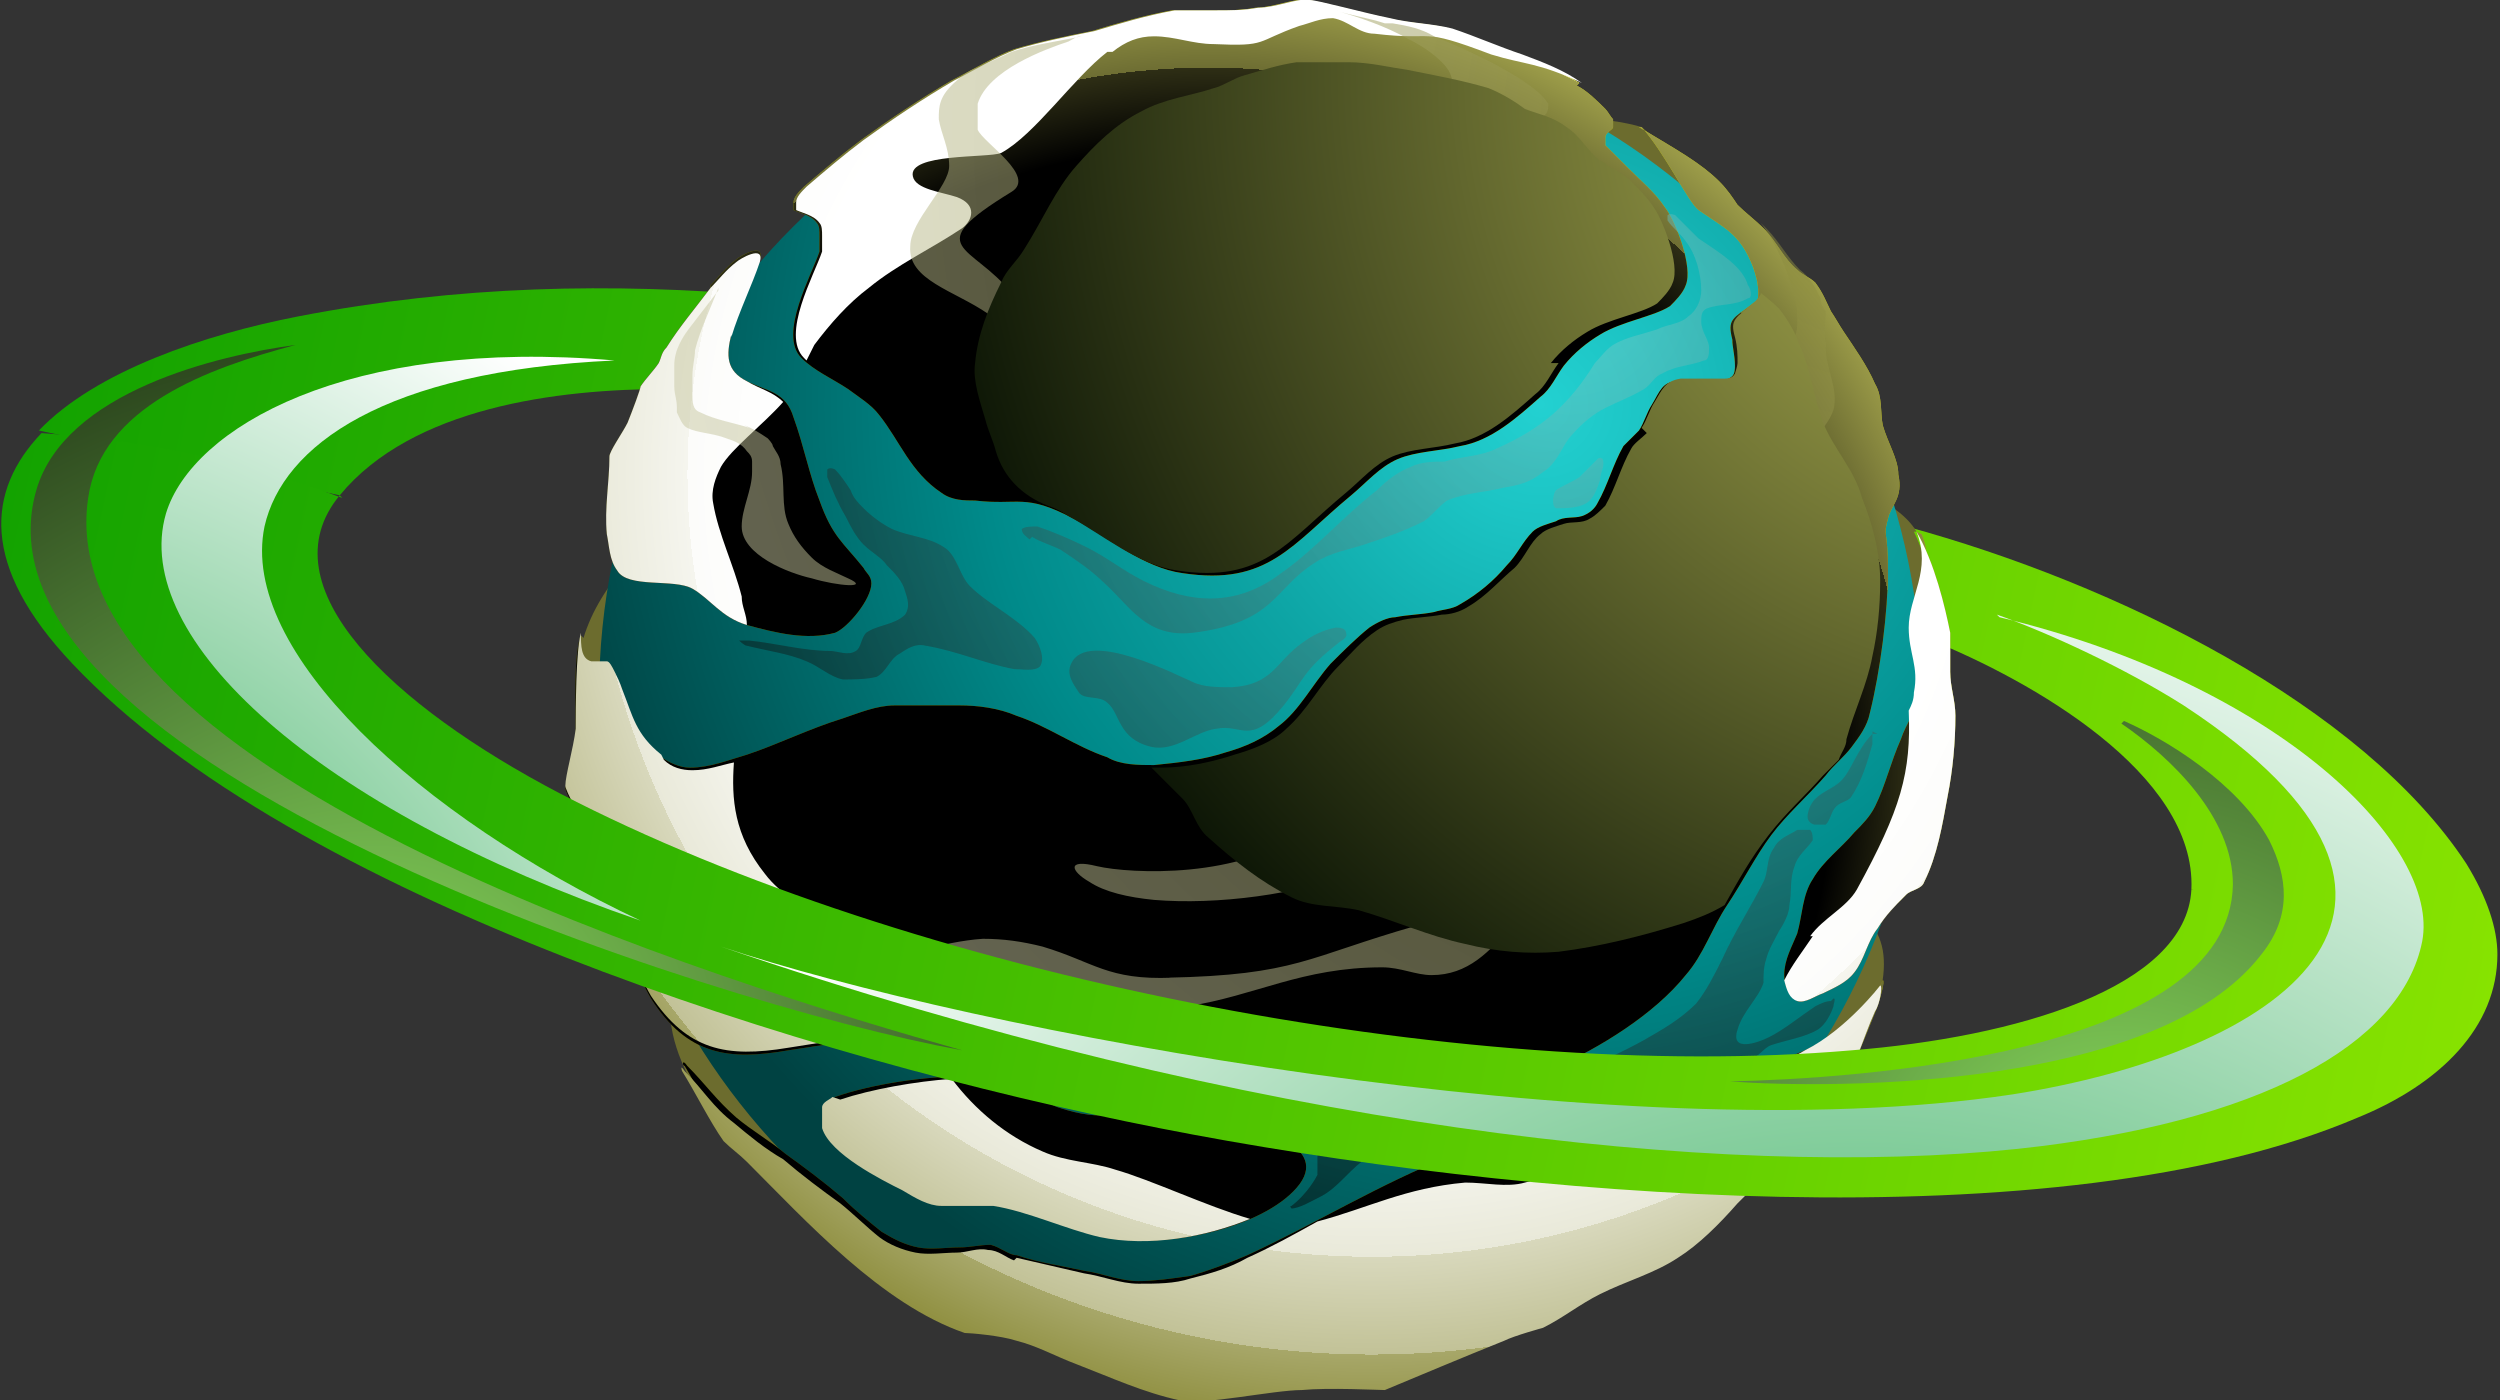 <?xml version="1.0" encoding="UTF-8"?><svg xmlns="http://www.w3.org/2000/svg" xmlns:xlink="http://www.w3.org/1999/xlink" viewBox="0 0 96.4 54"><rect x="0" y="0" width="96.4" height="54" fill="#333333" stroke="none"/><defs><style>.cls-1{fill:url(#radial-gradient-5);}.cls-1,.cls-2,.cls-3,.cls-4,.cls-5,.cls-6,.cls-7,.cls-8,.cls-9,.cls-10,.cls-11,.cls-12,.cls-13,.cls-14{fill-rule:evenodd;stroke-width:0px;}.cls-1,.cls-2,.cls-6,.cls-10{mix-blend-mode:multiply;}.cls-1,.cls-15{opacity:.5;}.cls-2{fill:url(#New_Gradient_Swatch_67);}.cls-3{fill:url(#linear-gradient);}.cls-4{fill:url(#radial-gradient);}.cls-5{fill:url(#linear-gradient-2);}.cls-6{fill:url(#New_Gradient_Swatch_67-2);}.cls-7{fill:url(#radial-gradient-2);}.cls-8{fill:url(#radial-gradient-7);}.cls-15,.cls-11,.cls-12,.cls-13,.cls-14{mix-blend-mode:screen;}.cls-9{fill:#6c6c2e;}.cls-10{fill:url(#radial-gradient-4);}.cls-16{isolation:isolate;}.cls-11{fill:url(#radial-gradient-3);}.cls-12{fill:url(#radial-gradient-6);}.cls-13{fill:url(#radial-gradient-8);}.cls-14{fill:url(#radial-gradient-9);}</style><linearGradient id="linear-gradient" x1="-1.2" y1="31.3" x2="93.7" y2="11.1" gradientTransform="translate(96.4) rotate(-180) scale(1 -1)" gradientUnits="userSpaceOnUse"><stop offset="0" stop-color="#87e300"/><stop offset="1" stop-color="#13a300"/></linearGradient><radialGradient id="radial-gradient" cx="37" cy="15.6" fx="37" fy="15.6" r="43.4" gradientTransform="translate(96.4) rotate(-180) scale(1 -1)" gradientUnits="userSpaceOnUse"><stop offset="0" stop-color="#23d1d1"/><stop offset=".1" stop-color="#1cc4c4"/><stop offset=".3" stop-color="#0da4a4"/><stop offset=".5" stop-color="#008a8a"/><stop offset=".9" stop-color="#004242"/></radialGradient><radialGradient id="radial-gradient-2" cx="38.5" cy="17" fx="38.5" fy="17" r="42.1" gradientTransform="translate(96.4) rotate(-180) scale(1 -1)" gradientUnits="userSpaceOnUse"><stop offset="0" stop-color="#dede00"/><stop offset=".2" stop-color="#d1d100"/><stop offset=".4" stop-color="#b1b100"/><stop offset=".5" stop-color="#abab00"/><stop offset=".5" stop-color="#a5a500"/><stop offset=".8" stop-color="#7d7d00"/><stop offset=".9" stop-color="#6e6e00"/></radialGradient><radialGradient id="radial-gradient-3" cx="49.8" cy="29.7" fx="49.8" fy="29.7" r="30.1" gradientTransform="translate(96.4) rotate(-180) scale(1 -1)" gradientUnits="userSpaceOnUse"><stop offset="0" stop-color="#000"/><stop offset=".8" stop-color="#000"/><stop offset=".9" stop-color="#2e2e15"/><stop offset=".9" stop-color="#6e6e33"/><stop offset="1" stop-color="#9d9d49"/><stop offset="1" stop-color="#baba56"/><stop offset="1" stop-color="#c5c55c"/></radialGradient><radialGradient id="radial-gradient-4" cx="43.5" cy="18.3" fx="43.5" fy="18.3" r="37.7" gradientTransform="translate(96.4) rotate(-180) scale(1 -1)" gradientUnits="userSpaceOnUse"><stop offset=".6" stop-color="#fff"/><stop offset=".7" stop-color="#fcfcfa"/><stop offset=".7" stop-color="#f5f5ee"/><stop offset=".8" stop-color="#e9e9d9"/><stop offset=".8" stop-color="#d8d8bc"/><stop offset=".9" stop-color="#c2c297"/><stop offset=".9" stop-color="#a7a769"/><stop offset="1" stop-color="#883"/><stop offset="1" stop-color="#7a7a1b"/></radialGradient><radialGradient id="radial-gradient-5" cx="23.2" cy="5.3" fx="23.2" fy="5.3" r="89.5" gradientTransform="translate(96.4) rotate(-180) scale(1 -1)" gradientUnits="userSpaceOnUse"><stop offset="0" stop-color="#848431"/><stop offset="1" stop-color="#fff"/></radialGradient><radialGradient id="radial-gradient-6" cx="16.2" cy="2.7" fx="16.2" fy="2.7" r="48" gradientTransform="translate(96.4) rotate(-180) scale(1 -1)" gradientUnits="userSpaceOnUse"><stop offset="0" stop-color="#c5c55c"/><stop offset="1" stop-color="#000a00"/></radialGradient><radialGradient id="radial-gradient-7" cx="35.9" cy="11.4" fx="35.9" fy="11.4" r="38.5" gradientTransform="translate(96.4) rotate(-180) scale(1 -1)" gradientUnits="userSpaceOnUse"><stop offset="0" stop-color="#72d6d3"/><stop offset="1" stop-color="#000"/></radialGradient><linearGradient id="linear-gradient-2" x1="1.6" y1="45" x2="97.4" y2="24.6" xlink:href="#linear-gradient"/><radialGradient id="New_Gradient_Swatch_67" cx="24.7" cy="71.6" fx="24.7" fy="71.6" r="53.5" gradientTransform="translate(96.4) rotate(-180) scale(1 -1)" gradientUnits="userSpaceOnUse"><stop offset="0" stop-color="#093"/><stop offset="1" stop-color="#fff"/></radialGradient><radialGradient id="radial-gradient-8" cx="14.8" cy="47.1" fx="14.8" fy="47.1" r="39.6" gradientTransform="translate(96.4) rotate(-180) scale(1 -1)" gradientUnits="userSpaceOnUse"><stop offset="0" stop-color="#8fe561"/><stop offset="1" stop-color="#000"/></radialGradient><radialGradient id="New_Gradient_Swatch_67-2" cx="99.8" cy="46.5" fx="99.8" fy="46.5" r="40.2" xlink:href="#New_Gradient_Swatch_67"/><radialGradient id="radial-gradient-9" cx="82.1" cy="41.8" fx="82.1" fy="41.8" r="41.7" xlink:href="#radial-gradient-8"/></defs><g class="cls-16"><g id="Layer_2"><g id="Layer_1-2"><path class="cls-3" d="m29.5,11.4l-3.8,3.6c-4.2,0-9.8.7-12.6,4.1l-11.6-2.5c2.2-2.3,6.4-3.7,10-4.4,6.2-1.2,12.1-1.3,18-.8h0Zm55,22.9c.2-4.5-6.3-8.1-10-9.6l-1-4.4c8.1,2.2,17.6,6.9,21.6,13,.8,1.3,1.2,2.5,1.2,3.5l-11.8-2.5h0Z"/><path class="cls-9" d="m73.9,20.5c-.4-.7-1.4-1.3-1.8-1.3l-1.8,14.7c3.2-2.6,4.4-5.4,4.3-8.7,0-1.5-.1-3.3-.8-4.7h0Z"/><path class="cls-9" d="m72.5,38.3c.6-2.6-.7-3.5-3.5-4.2-11.8-2.8-48.1-4.8-42.6,7.1.3.7.8,1.3,1.3,1.8.7.8,1.6,1.4,2.4,2.2,5.7,5.4,11.1,6.9,19.1,5.5,5.6-1,21.9-6.2,23.3-12.4h0Z"/><path class="cls-9" d="m22.5,24.6c.3-1,.9-2,1.8-3C31.7,13.7,55.3,2.5,63.3,4.9c6,4.9,6.7,9.2,4.7,13.4-8.2,17.6-46,25.2-45.6,6.2h0Z"/><path class="cls-4" d="m48.6,1.3c-14.1,0-25.5,11.4-25.5,25.5s11.4,25.5,25.5,25.5,25.5-11.4,25.5-25.5S62.7,1.3,48.6,1.3h0Z"/><path class="cls-7" d="m60.8,3.3c.4.2.8.6,1.1.9.1.1.2.3.3.4,0,.1,0,.2,0,.3,0,.1-.3.2-.3.4,0,0,0,.2,0,.3.3.3.6.6.9.9.5.5,1,.9,1.4,1.5.4.5,1.1,2.3.8,3-.1.3-.4.6-.6.8-.6.4-1.9.6-2.7,1.1-.5.3-1,.7-1.4,1.2-.3.4-.5.9-.9,1.2-.9.8-1.9,1.7-3.1,1.9-.8.2-1.7.2-2.4.5-.7.3-1.2.9-1.8,1.4-2.3,1.9-3.2,3.5-6.5,3-1.5-.2-2.9-1.4-4.2-2.1-1.9-1-2.1-.5-3.8-.7-.4,0-.9,0-1.3-.3-1.2-.8-1.6-2-2.4-3-.3-.4-.8-.7-1.2-1-.6-.4-1.3-.7-1.8-1.2-.9-.9.4-3.2.7-4.1,0-.2,0-.4,0-.6,0-.2,0-.4-.1-.5-.2-.3-.7-.4-.9-.5,0,0,0-.2,0-.3,0-.2.2-.4.4-.6.7-.6,1.4-1.2,2.2-1.8,1.1-.8,2.3-1.6,3.5-2.3.8-.4,1.6-.9,2.4-1.2,1-.3,2-.5,3-.7,1-.3,2-.6,3.1-.8.5,0,1.1,0,1.6,0,.5,0,1.1,0,1.6-.1.7,0,1.6-.4,2-.3.3,0,2.1.5,3.1.7.8.2,1.6.2,2.4.4.9.3,1.8.7,2.7,1,.8.3,1.6.6,2.3,1.1h0Zm-33.4,7.7c.3-.3.6-.7,1-1,.1-.1,1.1-.7.9,0-.3.9-.8,1.9-1.1,2.9-.2.8-.2,1.4.6,1.8.8.4,1.5.4,1.8,1.4.4,1.1.6,2.2,1,3.2.5,1.4.9,1.6,1.7,2.6.1.2.3.3.3.6,0,.6-.9,1.7-1.4,1.9-1.1.3-2.3,0-3.4-.3-1-.3-1.4-1-2.1-1.4-.7-.4-2.5,0-2.9-.7-.3-.4-.3-.9-.4-1.4-.1-1,.1-2,.1-3,0-.2.5-.9.7-1.3.2-.5.5-1.3.5-1.4.2-.3.5-.6.7-.9.1-.2.1-.4.3-.6.5-.8,1.1-1.5,1.7-2.3h0Zm35.9-6.1c.9,1,1.8,2.9,2.2,3.2,1,.7,1.6.9,2.1,2.2.1.3.2.6.2,1s-.1.3-.2.4c-.8.6-1,.6-.8,1.4,0,.3.1.6.1,1,0,.1,0,.3-.1.4-.1.1-.3.2-.5.2-.5,0-1,0-1.6,0-.6,0-.7.4-1,.9-.2.3-.3.7-.5,1-.2.2-.4.4-.6.6-.4.7-.6,1.5-1,2.2-.1.2-.3.4-.6.5-.3.1-.7,0-1,.2-.3.1-.7.2-.9.4-.4.4-.6.9-1,1.3-.5.6-1.1,1.1-1.8,1.5-.3.2-.7.2-1,.3-.5.1-1,.1-1.5.2-.3,0-.7.2-1,.4-.5.4-1,.9-1.5,1.4-.7.8-1.2,1.8-2,2.4-.6.5-1.3.8-2,1-.9.3-1.8.4-2.8.5-.6,0-1.3,0-1.8-.3-1.2-.4-2.3-1.2-3.5-1.6-.7-.3-1.5-.4-2.2-.4-.8,0-1.7,0-2.5,0-.7,0-1.4.3-2,.5-1.3.4-2.5,1-3.7,1.4-.7.2-1.4.5-2.2.5-.4,0-.8-.2-1.1-.4-1-.8-1.1-1.5-1.5-2.5,0-.2-.2-.5-.3-.7,0-.1-.2-.3-.3-.4-.1,0-.4,0-.6,0-.4-.2-.5-.6-.4-1.1-.3.7-.2,3-.2,3.7,0,.7-.3,1.8-.4,2.2,0,.2.6,1.2.8,1.9.3.9.2,1.9.6,2.8.2.7.7,1.2,1.1,1.8.3.5.5,1.1.8,1.6,1.4,2.2,3,2.4,5.3,2,3.2-.5,4.9-.7,8.3-.7,5.5,0,6.8,1.2,11.2,2.5,1,.3,2.1.5,3.2.6,2.4.1,4.6-.7,6.8-1.7,1.8-.8,3.9-2.1,5.1-3.6.7-.8,1-1.8,1.6-2.7.6-.9,1.1-1.9,1.7-2.7.6-.8,1.4-1.5,2.1-2.3.3-.4.7-.7,1-1.1.3-.4.6-.8.7-1.3.4-1.6.7-3.9.7-5.5s-.2-1.3,0-2c.1-.5.6-.8.4-1.7,0-.6-.4-1.2-.6-1.9-.1-.5,0-1.1-.3-1.6-.3-.7-.8-1.4-1.2-2-.2-.3-.3-.5-.5-.8-.2-.4-.3-.7-.6-1.1-.2-.2-.5-.3-.7-.5-.5-.4-.8-1.1-1.3-1.6-.3-.3-.7-.6-1-.9-.2-.3-.4-.6-.7-.9-.7-.7-1.6-1.2-3.1-2.1h0Zm-18.3,37.8c.7-.1,1.1-.2,1.8,0,.9.3,2,.8,2.8,1.3.7.4,1.1,1,.4,1.8-1.3,1.5-4.9,2.4-7.5,1.9-1.3-.3-2.8-1-4.1-1.2-.7,0-1.3,0-2,0-.5,0-1-.3-1.5-.6-.8-.4-2.8-1.4-3.1-2.4,0-.3,0-.6,0-.8,0-.2.3-.3.4-.4,1.4-.5,3.5-.8,5-.8.6,0,1.1,0,1.7.1.3,0,1.3.9,1.9,1.1,1.8.6,2.4.2,4.1-.1h0Zm27.5-4.7s-1.3,1.8-2.9,2.5c-.5.2-1.1.5-1.6.7-1,.4-2,.7-3,1-1.1.3-2.3.4-3.4.8-.6.2-1,.8-1.5.8-.4,0-2.1,0-4,.7-3,1.2-5.2,2.6-8,3.9-.7.3-1.5.6-2.2.8-.7.1-1.4.2-2,.2-.7,0-1.4-.3-2.1-.4-.9-.2-1.7-.3-2.6-.6-.3,0-.6-.3-1-.4-.4,0-.8.1-1.2.1-.5,0-1.1.1-1.6,0-.5-.1-.9-.3-1.4-.6-.5-.4-1-.8-1.5-1.3-.7-.6-1.5-1.2-2.2-1.7-.6-.5-1.3-.9-1.9-1.4-.8-.7-1.2-1.3-1.9-2-.2-.3-.2,0-.1,0,.5.8,1,2,1.6,2.7.2.3.6.5.9.8,2.2,2.4,5.2,5.6,8.4,6.6.1,0,1.3.2,2,.3.8.2,1.6.6,2.3.9,1.3.5,2.6,1.1,4,1.4.9.2,3.5-.4,4.7-.4,1.1,0,3.1.2,3.2,0,1.2-.5,3-1.3,4.6-1.9.5-.2,1.5-.4,1.5-.5.8-.4,1.4-.9,2.2-1.3,1-.5,2.1-.8,3-1.4.9-.6,1.6-1.4,2.3-2.1,1.3-1.3,2.6-2.6,3.7-4,.7-1,1.1-2.2,1.6-3.4.1-.3.3-1,.2-1h0Zm1.4-17.5c.7,1.2,1.1,2.9,1.3,3.9,0,.5,0,1,0,1.5,0,.6.2,1.1.2,1.7,0,1-.1,2.1-.3,3.1-.2,1.1-.4,2.3-.9,3.3-.1.3-.5.3-.7.5-.4.4-.8.8-1.1,1.3-.4.5-.5,1.2-.9,1.7-.3.4-.8.6-1.2.8-.3.1-.7.4-1,.3-.3-.2-.5-.6-.5-1,0-.6.3-1.1.5-1.6.2-.7.2-1.5.6-2.1.4-.7,1.1-1.2,1.6-1.8.3-.3.6-.6.8-1,.4-.8.6-1.7,1-2.6.2-.6.6-1.1.7-1.7.2-1-.2-1.5-.2-2.5,0-1.2.9-2.2.3-3.7h0Z"/><path class="cls-11" d="m60.8,3.3c.4.2.8.6,1.1.9.1.1.2.3.3.4,0,.1,0,.2,0,.3,0,.1-.3.2-.3.4,0,0,0,.2,0,.3.3.3.6.6.9.9.5.5,1,.9,1.4,1.5.4.5,1.1,2.3.8,3-.1.3-.4.6-.6.8-.6.4-1.9.6-2.7,1.1-.5.3-1,.7-1.4,1.2-.3.4-.5.9-.9,1.2-.9.8-1.9,1.7-3.1,1.9-.8.2-1.7.2-2.4.5-.7.3-1.2.9-1.8,1.4-2.3,1.9-3.2,3.5-6.5,3-1.5-.2-2.9-1.4-4.2-2.1-1.9-1-2.1-.5-3.8-.7-.4,0-.9,0-1.3-.3-1.2-.8-1.6-2-2.4-3-.3-.4-.8-.7-1.2-1-.6-.4-1.3-.7-1.8-1.2-.9-.9.4-3.2.7-4.1,0-.2,0-.4,0-.6,0-.2,0-.4-.1-.5-.2-.3-.7-.4-.9-.5,0,0,0-.2,0-.3,0-.2.2-.4.4-.6.7-.6,1.4-1.2,2.2-1.8,1.1-.8,2.3-1.6,3.5-2.3.8-.4,1.6-.9,2.4-1.2,1-.3,2-.5,3-.7,1-.3,2-.6,3.1-.8.5,0,1.1,0,1.6,0,.5,0,1.1,0,1.6-.1.7,0,1.6-.4,2-.3.3,0,2.1.5,3.1.7.8.2,1.6.2,2.4.4.9.3,1.8.7,2.7,1,.8.3,1.6.6,2.3,1.1h0Zm-33.4,7.7c.3-.3.6-.7,1-1,.1-.1,1.1-.7.9,0-.3.9-.8,1.9-1.1,2.9-.2.8-.2,1.4.6,1.8.8.4,1.5.4,1.8,1.4.4,1.1.6,2.2,1,3.2.5,1.4.9,1.6,1.7,2.6.1.2.3.3.3.6,0,.6-.9,1.7-1.4,1.9-1.1.3-2.3,0-3.4-.3-1-.3-1.4-1-2.1-1.4-.7-.4-2.5,0-2.9-.7-.3-.4-.3-.9-.4-1.4-.1-1,.1-2,.1-3,0-.2.5-.9.7-1.3.2-.5.5-1.3.5-1.4.2-.3.5-.6.7-.9.1-.2.1-.4.3-.6.5-.8,1.1-1.5,1.7-2.3h0Zm35.9-6.1c.9,1,1.8,2.9,2.2,3.2,1,.7,1.6.9,2.1,2.2.1.3.2.6.2,1s-.1.3-.2.4c-.8.6-1,.6-.8,1.4,0,.3.1.6.1,1,0,.1,0,.3-.1.4-.1.1-.3.2-.5.2-.5,0-1,0-1.6,0-.6,0-.7.4-1,.9-.2.3-.3.7-.5,1-.2.2-.4.4-.6.6-.4.7-.6,1.5-1,2.2-.1.2-.3.4-.6.5-.3.1-.7,0-1,.2-.3.1-.7.2-.9.4-.4.4-.6.9-1,1.3-.5.6-1.1,1.1-1.8,1.5-.3.2-.7.2-1,.3-.5.1-1,.1-1.5.2-.3,0-.7.2-1,.4-.5.4-1,.9-1.5,1.4-.7.8-1.2,1.8-2,2.4-.6.5-1.3.8-2,1-.9.3-1.8.4-2.8.5-.6,0-1.3,0-1.8-.3-1.2-.4-2.3-1.2-3.5-1.6-.7-.3-1.5-.4-2.2-.4-.8,0-1.7,0-2.5,0-.7,0-1.4.3-2,.5-1.3.4-2.5,1-3.7,1.4-.7.2-1.4.5-2.2.5-.4,0-.8-.2-1.1-.4-1-.8-1.1-1.5-1.5-2.5,0-.2-.2-.5-.3-.7,0-.1-.2-.3-.3-.4-.1,0-.4,0-.6,0-.4-.2-.5-.6-.4-1.1-.3.7-.2,3-.2,3.7,0,.7-.3,1.8-.4,2.2,0,.2.6,1.2.8,1.9.3.9.2,1.9.6,2.8.2.7.7,1.2,1.1,1.8.3.5.5,1.1.8,1.6,1.4,2.2,3,2.4,5.3,2,3.2-.5,4.9-.7,8.3-.7,5.5,0,6.8,1.2,11.2,2.5,1,.3,2.1.5,3.2.6,2.4.1,4.6-.7,6.8-1.7,1.8-.8,3.9-2.1,5.1-3.6.7-.8,1-1.8,1.6-2.7.6-.9,1.1-1.9,1.7-2.7.6-.8,1.4-1.5,2.1-2.3.3-.4.7-.7,1-1.1.3-.4.6-.8.7-1.3.4-1.6.7-3.9.7-5.5s-.2-1.3,0-2c.1-.5.6-.8.4-1.7,0-.6-.4-1.2-.6-1.9-.1-.5,0-1.1-.3-1.6-.3-.7-.8-1.4-1.2-2-.2-.3-.3-.5-.5-.8-.2-.4-.3-.7-.6-1.1-.2-.2-.5-.3-.7-.5-.5-.4-.8-1.1-1.3-1.6-.3-.3-.7-.6-1-.9-.2-.3-.4-.6-.7-.9-.7-.7-1.6-1.2-3.1-2.1h0Zm-18.3,37.8c.7-.1,1.1-.2,1.8,0,.9.3,2,.8,2.8,1.3.7.4,1.1,1,.4,1.8-1.3,1.5-4.9,2.4-7.5,1.9-1.3-.3-2.8-1-4.1-1.2-.7,0-1.3,0-2,0-.5,0-1-.3-1.5-.6-.8-.4-2.8-1.4-3.1-2.4,0-.3,0-.6,0-.8,0-.2.3-.3.4-.4,1.4-.5,3.5-.8,5-.8.6,0,1.1,0,1.7.1.3,0,1.3.9,1.9,1.1,1.8.6,2.4.2,4.1-.1h0Zm27.5-4.7s-1.3,1.8-2.9,2.5c-.5.2-1.1.5-1.6.7-1,.4-2,.7-3,1-1.1.3-2.3.4-3.4.8-.6.2-1,.8-1.5.8-.4,0-2.1,0-4,.7-3,1.2-5.2,2.6-8,3.9-.7.3-1.5.6-2.2.8-.7.1-1.4.2-2,.2-.7,0-1.4-.3-2.1-.4-.9-.2-1.7-.3-2.6-.6-.3,0-.6-.3-1-.4-.4,0-.8.1-1.2.1-.5,0-1.1.1-1.6,0-.5-.1-.9-.3-1.4-.6-.5-.4-1-.8-1.5-1.3-.7-.6-1.5-1.2-2.2-1.7-.6-.5-1.3-.9-1.9-1.4-.8-.7-1.2-1.3-1.9-2-.2-.3-.2,0-.1,0,.5.8,1,2,1.6,2.7.2.3.6.5.9.8,2.2,2.4,5.2,5.6,8.4,6.6.1,0,1.3.2,2,.3.8.2,1.6.6,2.3.9,1.3.5,2.6,1.1,4,1.4.9.2,3.5-.4,4.7-.4,1.1,0,3.1.2,3.2,0,1.2-.5,3-1.3,4.6-1.9.5-.2,1.5-.4,1.5-.5.8-.4,1.4-.9,2.2-1.3,1-.5,2.1-.8,3-1.4.9-.6,1.6-1.4,2.3-2.1,1.3-1.3,2.6-2.6,3.7-4,.7-1,1.1-2.2,1.6-3.4.1-.3.3-1,.2-1h0Zm1.4-17.5c.7,1.2,1.1,2.9,1.3,3.9,0,.5,0,1,0,1.5,0,.6.2,1.1.2,1.7,0,1-.1,2.1-.3,3.1-.2,1.1-.4,2.3-.9,3.3-.1.3-.5.3-.7.5-.4.4-.8.8-1.1,1.3-.4.5-.5,1.2-.9,1.7-.3.4-.8.6-1.2.8-.3.1-.7.4-1,.3-.3-.2-.5-.6-.5-1,0-.6.3-1.1.5-1.6.2-.7.2-1.5.6-2.1.4-.7,1.1-1.2,1.6-1.8.3-.3.6-.6.8-1,.4-.8.6-1.7,1-2.6.2-.6.6-1.1.7-1.7.2-1-.2-1.5-.2-2.5,0-1.2.9-2.2.3-3.7h0Z"/><path class="cls-10" d="m42.7,2c-1.3,1-2.8,3.2-4.1,3.9-.5.2-3.6,0-3.4.9.1.5,1.1.6,1.7.8.8.3.6.9.2,1.2-1.2.8-2.5,1.4-3.6,2.3-.8.6-1.5,1.4-2.1,2.2-.1.2-.2.4-.3.6,0,0,0,0-.1-.1-.9-.9.4-3.2.7-4.1,0-.2,0-.4,0-.6,0-.2,0-.4-.1-.5-.2-.3-.7-.4-.9-.5,0,0,0-.2,0-.3,0-.2.2-.4.4-.6.7-.6,1.4-1.2,2.2-1.8,1.1-.8,2.3-1.6,3.5-2.3.8-.4,1.6-.9,2.4-1.2,1-.3,2-.5,3-.7,1-.3,2-.6,3.1-.8.5,0,1.1,0,1.6,0,.5,0,1.1,0,1.6-.1.7,0,1.6-.4,2-.3.3,0,2.1.5,3.1.7.8.2,1.6.2,2.4.4.9.3,1.8.7,2.7,1,.8.3,1.6.6,2.3,1.1-1.7-.8-2.2-.7-3.5-1.1-2.9-1.1-2-.5-4.5-.8-.6,0-1-.5-1.6-.6-.5,0-.9.2-1.3.3-1.7.6-1.2.8-3.3.7-.8,0-1.5-.3-2.3-.3-.6,0-1.1.2-1.6.6h0Zm-14.5,10.9c-.2.8-.2,1.4.6,1.8.5.3,1,.4,1.4.8-.8.9-2,1.8-2.4,2.5-.2.4-.4.9-.3,1.4.2,1.2.8,2.4,1.1,3.6,0,.4.2.7.2,1.1-1-.3-1.4-1-2.1-1.4-.7-.4-2.5,0-2.9-.7-.3-.4-.3-.9-.4-1.4-.1-1,.1-2,.1-3,0-.2.5-.9.7-1.3.2-.5.5-1.3.5-1.4.2-.3.5-.6.7-.9.1-.2.1-.4.3-.6.5-.8,1.1-1.5,1.7-2.3.3-.3.6-.7,1-1,.1-.1,1.1-.7.9,0-.3.9-.8,1.9-1.1,2.9h0Zm-2.6,16.4c.3.3.7.4,1.1.4.6,0,1.1-.2,1.6-.3-.1,1.4,0,2.8,1.2,4.3.6.8,1.6,1.3,2.3,2,.7.6,1.3,1.2,1.9,1.8.7.7,1.2,1.5,1.7,2.3-1.6,0-3,.3-5,.6-2.4.4-3.9.1-5.3-2-.3-.5-.5-1.1-.8-1.6-.3-.6-.8-1.2-1.1-1.8-.3-.9-.3-1.9-.6-2.8-.2-.7-.8-1.7-.8-1.9,0-.4.3-1.4.4-2.2,0-.7,0-3,.2-3.7,0,.5,0,1,.4,1.1.2,0,.4,0,.6,0,.1,0,.2.2.3.4.1.2.2.4.3.7.4,1,.5,1.7,1.5,2.5h0Zm6.8,13.1c1.2-.4,2.9-.7,4.3-.8,0,0,0,0,0,0,.9,1.2,2.1,2.2,3.5,2.8.9.4,1.9.4,2.8.7,1.4.4,3.5,1.4,5.2,1.9-1.7.7-3.9,1.1-5.8.7-1.3-.3-2.8-1-4.1-1.2-.7,0-1.3,0-2,0-.5,0-1-.3-1.5-.6-.8-.4-2.8-1.4-3.1-2.4,0-.3,0-.6,0-.8,0-.2.3-.3.4-.4h0Zm6.8,6.1c.9.2,1.7.4,2.6.6.7.1,1.4.4,2.1.4.7,0,1.4,0,2-.2.8-.2,1.5-.4,2.2-.8.9-.4,1.8-.9,2.7-1.4,1.9-.5,3.4-1.3,5.7-1.5.8,0,1.6.2,2.3,0,1.2-.3,2.4-.7,3.5-1.3,1.7-1,2.7-1.5,3.5-2.3.7-.2,1.5-.5,2.2-.8.5-.2,1.1-.4,1.6-.7,1.6-.8,2.9-2.5,2.9-2.5.1,0,0,.7-.2,1-.5,1.1-.8,2.4-1.6,3.4-1.1,1.5-2.4,2.7-3.7,4-.7.8-1.5,1.6-2.3,2.1-.9.6-2,.9-3,1.4-.8.4-1.4.9-2.2,1.3,0,0-1.1.3-1.5.5-1.5.6-3.4,1.4-4.6,1.9-.2,0-2.2-.1-3.2,0-1.1,0-3.8.6-4.7.4-1.4-.3-2.7-.9-4-1.4-.8-.3-1.5-.7-2.3-.9-.6-.2-1.8-.3-2-.3-3.2-1.1-6.1-4.3-8.4-6.6-.3-.3-.6-.5-.9-.8-.5-.7-1.1-1.9-1.6-2.7,0,0-.1-.3.1,0,.7.7,1.1,1.4,1.9,2,.6.5,1.2,1,1.9,1.4.7.6,1.5,1.2,2.2,1.7.5.4,1,.9,1.5,1.3.4.3.9.5,1.4.6.5.1,1.1,0,1.6,0,.4,0,.8-.2,1.2-.1.4,0,.7.3,1,.4h0Zm30.6-12.4c.5-.7,1.4-1.1,1.8-1.8,1.7-3.1,2.1-4.5,2-6.9.1-.2.2-.4.2-.7.2-1-.2-1.5-.2-2.5,0-1.2.9-2.2.3-3.7.7,1.2,1.1,2.9,1.3,3.9,0,.5,0,1,0,1.5,0,.6.2,1.1.2,1.7,0,1-.1,2.1-.3,3.1-.2,1.1-.4,2.3-.9,3.3-.1.3-.5.3-.7.5-.4.4-.8.8-1.1,1.3-.4.5-.5,1.2-.9,1.7-.3.4-.8.6-1.2.8-.3.1-.7.4-1,.3-.3-.1-.4-.4-.5-.8.3-.6.7-1.1,1.1-1.7h0Z"/><path class="cls-1" d="m71,18.7c-.4-.9-2.4.6-2.7,1-1,1.5-.5,3-.9,4.6-.3,1.2-1.1,1.7-1.5,2.2,0,.1,0,.4,0,.4.2.1.4.1.6,0,1.1-.5,2.5-1.4,3-2.5.6-1.2.2-2.5.4-3.3.1-.4.5-.6.8-1,.4-.5.3-1,.1-1.5h0Zm-16.3-13.9c.2-.5,2.1-1.2.9-2.4-.3-.3-.7-.6-1.3-.9-.9-.5-1.8-.8-2.8-1.1.6.2,1.3.3,1.9.5,0,0,.2,0,.3,0,.6.1,1.1.2,1.6.5,2.2.9,4,1.9,4.4,2.6,0,0,0,0,0,.1,0,.2-.1.4-.3.4-1.1.3-2.2.3-3.4.5-.4,0-.5.2-.5.3,0,.2.1.3.3.4,1.3.7,5.4,3.1,4.7,5.2-.3,1-3.4,0-5.5,1.7-.7.6-1.1,1.6-1.8,2.2-1.9,1.6-3.9-.3-6.3.4-.8.2-1.4,1-2.2,1.4-1.6.7-3.7.1-4.9-1.1-.6-.6-.2-1.6-.6-2.3-.3-.4-.6-.8-1.1-1.1-1.3-.9-3.1-1.3-3-2.6,0-1,1.5-2.3,1.5-3.1,0-.7-.3-1.2-.4-1.8,0-.5,0-.9.7-1.5.2-.2.5-.4.8-.5.4-.2.9-.4,1.3-.6.9-.3,1.8-.4,2.7-.6-.2,0-.3.1-.5.2-.9.3-3.1,1.1-3.5,2.4,0,.3,0,.6,0,1,.2.5,2.3,1.8,1.3,2.4-3.6,2.2-1.5,2,0,3.9,0,0,.1.2.2.3,1.1,1.7.1,3.1,4.1,2.8.9,0,2.9-.7,3.6-.6,1.4,0,2.7.6,4.1.6s1.1-.3,1.6-.6c.8-.6.8-1.5,2.4-2,4.9-1.5.9-3.9-.2-5.6,0-.1-.2-.3-.3-.5,0-.2-.1-.4,0-.7h0Zm-5.3,11.7c2.1.5-.8,1.8-1.5,2.3-1,.8-1.9,1.3-2.3.8-.4-.5.5-2.1.8-2.5.6-.8,2-.9,3-.7h0Zm-20.7-.1c.3.1.6.3.9.5,0,0,.2.2.2.3.1.2.3.4.3.7.2.8,0,1.6.3,2.3.2.5.5.9.9,1.3.4.4,1,.6,1.4.8.9.4-.4.3-1.4,0-.9-.2-2.7-.9-2.7-2,0-.7.4-1.4.4-2.1,0-.1,0-.3,0-.4,0-.2-.1-.3-.2-.4-.2-.3-.5-.4-.8-.5-.5-.2-1.1-.2-1.5-.4-.2-.1-.3-.4-.4-.6,0,0,0-.2,0-.2,0-.3-.1-.5-.1-.8,0-.3,0-.5,0-.8,0-.6.3-1.1.7-1.6.3-.4.7-.9,1-1.3,0,0,0,0,0-.1-.3.8-.7,1.6-.9,2.4,0,.3-.1.6-.1,1,0,.2,0,.5,0,.7,0,.3,0,.6.3.7.6.3,1.3.4,1.9.6h0Zm35.1,2.9c.3-.6,3.6-2.3,4.4-3.4.4-.5.1-1.2.3-1.7.1-.3.3-.6.5-.9.2-.2.3-.5.3-.8,0-.1,0-.3,0-.5-.1-.9-.7-2.5-1.4-3.4,0,0,.1.1.2.2.5.5.8,1.1,1.3,1.6,0,0,0,0,0,0,.4.3.6.7.8,1.1,0,.2.1.4.2.5,0,.4-.1.8,0,1.2,0,0,0,.1,0,.2,0,.8.5,1.6.3,2.4-.3.9-1.5,1.8-2.4,2.5-.5.4-.9.8-1.1,1.1-.4.6-.6,1.4-.8,2.1,0,0,0,0,0,0-.3,1.1,0,2.6-.6,3.5-1,1.3-2.7,1.9-4.2,2.7-2.8,1.6-3,1.6-5.8,3.6-.4.3-.8.6-1.1.8-.8.6-1.5,1.1-2.4,1.5-2.2.9-5.4,1.3-7.8,1.1-1-.1-1.9-.3-2.5-.7-.7-.4-.9-.9.3-.6,1.3.3,5.6.5,8-1.4,0,0,0,0,0,0,.8-.7,1.5-1.6,2.3-2.4.3-.3.6-.5.9-.6,3.1-.8,5.4,0,7.5-2.9,2.6-3.6,1.7-4.4,2.9-7h0Zm-18.8,18.4c5-.1,5.4-.8,9.6-2,.4-.1.9.1,1.3,0,1.2-.3,1.9-1.4,2.8-2.4.2-.2.6-.5,1-.7.6-.3,1.3-.6,1.8-.6.2,0,.6,0,.6.2,0,.2-.3.4-.4.5-3.1,1.3-3.7,4.9-6.5,4.9-.6,0-1.2-.3-1.9-.3-3.1,0-4.9,1.1-7.5,1.5-.6,0-1.1-.3-1.7-.4-1,0-2.1.2-3.1,0-1.2-.1-2.3-.6-3.4-.8-1.9-.4-3.2.3-5,0-.4,0-.7-.4-1.2-.4-1.4-.1-2.2.4-4,0-.2,0-.4-.2-.6-.3-.3-.2-.5-.3-.8-.4-.3,0-.6,0-.9,0,0,0,0,0-.1,0-.9-.1-1.5-.7-1.7-1.6-.1-.4-.2-.9-.2-1.3.2.6.6,1.1,1.5,1.5.2,0,.4.2.7.2.6.2,1.4.1,2,.3.2,0,.5.1.6.2,1.8.6,2.3,1.2,4.9,1.2,1.8,0,3.5-.7,5.1-.8.8,0,1.5.1,2.3.3,2,.6,2.5,1.3,5,1.2h0Z"/><path class="cls-12" d="m63.3,16.5c.2-.3.3-.7.5-1,.3-.5.4-.8,1-.9.5,0,1,0,1.6,0,.2,0,.4,0,.5-.2,0,0,.1-.3.1-.4,0-.3,0-.6-.1-1-.2-.7,0-.7.8-1.4,0,0,.2-.2.2-.3,0,0,0,0,0,0,0,0,.4.3.7.6.4.5.7,1.1.7,1.2.5,1,.6,2.1,1,3.2.4,1,1.2,1.8,1.5,2.9.4,1,.7,2.1.7,3.2,0,1-.1,2-.3,2.9-.2,1.1-.7,2.1-1,3.2,0,.3-.2.5-.3.8-.2.2-.4.4-.6.6-.7.8-1.4,1.4-2.1,2.3-.7.9-1.2,1.8-1.7,2.7,0,0,0,0,0,0-.5.3-1,.5-1.6.7-1.6.5-3.2.9-4.8,1.1-1.2.1-2.4,0-3.6-.3-1.4-.3-2.7-.9-4.1-1.3-.9-.2-1.8-.1-2.6-.5-1.2-.6-2.2-1.4-3.2-2.3-.5-.4-.6-1.1-1-1.5-.4-.4-.8-.8-1.2-1.2.1,0,.3,0,.4,0,.9,0,1.9-.2,2.8-.5.7-.2,1.5-.5,2-1,.8-.7,1.3-1.7,2-2.4.5-.5.9-1,1.5-1.4.3-.2.6-.3,1-.4.5-.1,1-.1,1.5-.2.3,0,.7-.1,1-.3.7-.4,1.2-1,1.8-1.5.4-.4.6-1,1-1.3.2-.2.6-.3.9-.4.3-.1.7,0,1-.2.2-.1.4-.3.6-.5.4-.7.6-1.5,1-2.2.1-.2.4-.4.6-.6h0Zm-3.2-2.5c-.3.4-.5.9-.9,1.2-.9.8-1.9,1.7-3.1,1.9-.8.2-1.7.2-2.4.5-.7.3-1.2.9-1.8,1.4-2.3,1.9-3.2,3.5-6.5,3-1.5-.2-2.9-1.4-4.2-2.1-.3-.2-.5-.3-.8-.4-1-.4-1.7-1.1-2-2.1-.1-.4-.3-.8-.4-1.2-.2-.7-.5-1.5-.4-2.2.1-1.1.5-2.1,1-3.1.2-.5.6-.8.9-1.3.7-1.1,1.2-2.3,2-3.2.7-.8,1.5-1.6,2.5-2.1.9-.5,1.9-.6,2.8-.9.4-.1.8-.4,1.2-.5.7-.2,1.3-.4,2-.5.7,0,1.4,0,2,0,.8,0,1.6.2,2.3.3,1,.2,2.1.4,3.1.7.5.2,1,.5,1.4.8.5.2,1.1.3,1.6.7.5.3.8.9,1.3,1.3.1,0,.2.1.3.2.4.2.7.4.9.6.3.3.6.6.8.9.4.5,1.1,2.3.8,3-.1.3-.4.6-.6.8-.6.4-1.9.6-2.7,1.1-.5.3-1,.7-1.4,1.2h0Z"/><g class="cls-15"><path class="cls-8" d="m56.4,43c-.3,0-.5,0-.8,0-.6,0-1.3.2-1.9.3-.4,0-.9,0-1.3,0-.6,0-1.3-.2-1.9-.4-.9-.3-1.8-.7-2.7-1-.2,0-.4,0-.5,0,0,0,0,.2,0,.2.4.3,1,.5,1.4.8.6.3,1.2.6,1.7,1,.2.2.3.4.4.6,0,.3,0,.6,0,.8-.2.4-.6.9-1,1.2-.1,0,0,.1,0,.1.3,0,.8-.3,1.2-.5.7-.4,1.1-1.1,1.8-1.5.2-.1.5,0,.7,0,.7-.3,1.2-.6,1.8-1,.3-.2.7-.3,1-.4,0,0,.2-.2,0-.3Zm-10.4-1.7c-.9-.3-2.5-.9-3.5-.9-.2,0-.4.1-.7.1-.3,0-.6,0-.9,0-.4,0-.9,0-1.3.2-1.8.7,1.4,1.6,2.1,1.6.3,0,.6-.2.8-.3.3-.1.5-.4.8-.5.2,0,.4,0,.6,0,.2,0,.4,0,.7,0,.6,0,1,0,1.4.2.1,0,.4,0,.4,0,0-.2-.2-.3-.3-.3Zm26.4-13c0,0-.2,0-.2,0-.6.6-.8,1.4-1.2,1.8-.3.3-.7.4-1,.7-.2.2-.3.5-.3.7,0,.2.2.3.3.3.1,0,.3,0,.4,0,.2-.2.2-.5.4-.7.2-.2.5-.2.6-.4.4-.6.6-1.3.8-2,0-.1,0-.3,0-.5Zm-1.8,10.3c-.2,0-.4.1-.6.2-.6.4-1.2.9-1.8,1.2-.4.2-1.5.6-1.2-.3.2-.7.8-1.2,1-1.8,0-.3,0-.6.1-.9.1-.4.3-.7.5-1.1.2-.3.4-.7.4-1,.1-.5,0-1,.2-1.5.1-.4.5-.7.7-1,0-.1,0-.3-.1-.4-.2,0-.4,0-.5,0-.3.2-.7.3-.9.7-.3.4-.2.9-.4,1.3-.5,1-1.1,1.9-1.6,3-.3.6-.6,1.2-1,1.7-.6.6-1.3,1-2,1.4-.9.5-1.8.9-2.8,1.3-.8.4-3.2,1.1-3,1.5.2.4,2.6.4,3.2.2.5-.2.8-.7,1.3-1,.3-.1.6-.2.9-.3.3-.1.6-.3.9-.4,1.6-.6,2.5-.3,3.6-.6.3,0,.5-.4.8-.5.6-.2,1.3-.3,1.8-.6.3-.2.5-.6.6-.9,0-.1.1-.3,0-.3Zm-9.7-20.2c-.3.2-.6.3-.9.5-.1.1-.2.6,0,.7.4,0,1,0,1.3-.3.2-.2.3-.5.4-.8,0-.3.2-.5.1-.8,0,0-.1-.1-.2,0-.3.3-.6.6-.8.8Zm-21.1,2.3c.3.2.7.3,1.1.5.6.4,1.2.8,1.7,1.3,1,.9,1.6,2.1,3.4,1.9,3.2-.4,3.1-1.7,4.7-2.7.6-.4,1.3-.5,1.9-.7.9-.3,1.5-.5,2.3-.9.3-.2.6-.6.9-.8.7-.3,1.4-.3,2.2-.5.6-.1,1-.2,1.5-.6.5-.3.7-.9,1-1.3,1.1-1.3,1.7-1.2,2.9-1.9.3-.2.4-.5.7-.6.5-.3,1.1-.3,1.6-.5.2,0,.2-.3.2-.5,0-.3-.3-.6-.3-1,0-.2,0-.4.2-.5.5-.2,1.1-.1,1.6-.4.2,0,.1-.4,0-.5-.2-.7-1-1.2-1.9-1.8-.3-.3-.6-.6-.9-.9,0,0-.2-.1-.3,0,0,0,0,.1,0,.2.2.3.5.5.7.8.4.5.6,1.3.6,1.9,0,.4-.2.8-.5,1-.3.3-.8.3-1.2.5-.6.2-1.2.3-1.7.6-.3.2-.5.5-.7.7-1,1.6-2,2.5-3.8,3.3-.6.3-1.4.3-2,.5-.4,0-.9,0-1.3.2-.5.2-.9.5-1.3.9-1.3,1-2.4,2.3-3.7,3.2-1.7,1.3-3.5,1.2-5.3.3-.8-.4-1.4-.9-2.2-1.3-.6-.3-1.3-.6-1.9-.8-.2,0-.5,0-.6.1,0,.2.2.3.3.4Zm.3,5c.2-.3,0-.8-.2-1.1-.7-.8-1.8-1.3-2.5-2-.4-.4-.5-1.2-1-1.5-.6-.4-1.3-.4-2-.7-.4-.2-.8-.5-1.1-.8-.2-.2-.4-.4-.5-.7-.2-.3-.4-.6-.6-.8,0,0-.2-.1-.3,0,0,0,0,.2,0,.3.2.5.4,1,.7,1.5.2.4.4.8.7,1.1.3.3.7.5.9.8.3.3.6.6.7,1,.1.3.2.6,0,.9-.4.4-1.1.4-1.5.7-.2.2-.2.6-.4.7-.3.2-.7,0-1,0-1,0-2.1-.3-3.1-.4-.1,0-.3,0-.4,0,0,0,.2.2.3.2.8.2,1.6.3,2.3.6.5.2.9.6,1.4.7.4,0,.9,0,1.3-.1.4-.2.5-.7.9-.9.3-.2.6-.4,1-.3,1.2.2,2.3.7,3.4.9.3,0,.8.1,1-.1Zm9.4,1.5c.8-1,.7-1.3,2.1-2.4.1-.1.4-.2.3-.4,0-.2-.3-.2-.4-.2-.5.1-.9.3-1.3.6-1,.7-1.1,1.6-2.7,1.7-.5,0-1.1,0-1.5-.2-.5-.2-4.1-2.1-4.7-.7-.2.4.1.8.3,1.1.2.3.8.1,1.1.4.5.4.4,1.4,1.7,1.7.9.2,1.7-.6,2.5-.7,1-.2,1.3.7,2.6-.9Z"/></g><path class="cls-5" d="m13.1,19.1s0,0,0,0c-2.9,3.5,2,8.1,8.5,11.5,13.5,7,34.7,11.2,49.8,9.9,6.3-.5,12.9-2.4,13.1-6.2,0,0,0,0,0,0,3.9-.2,7.9.6,11.8,2.5,0,0,0,0,0,0,0,2.8-2.2,5-5.4,6.3-11.5,4.9-32.5,3.1-46.2.4S11.3,34.6,2.8,25.6c-3.6-3.8-3.3-6.7-1.2-8.9,0,0,0,0,0,0,4.3.3,8.1,1.2,11.6,2.5h0Z"/><path class="cls-2" d="m77,23.7c2,.7,5,2.1,7.2,3.5,11.9,7.8,3.6,13.4-6.6,15-15.2,2.3-40.3-2.5-49.8-5.7,20.4,7,38.6,9,50,7.8,9.3-1,14.8-4,15.6-8,.7-3.7-5.5-9.9-16.3-12.5h0Z"/><path class="cls-13" d="m81.8,27.9c1.9,1.3,4.3,3.6,4.3,6.2-.1,6.6-14.7,7.5-19.4,7.6,4.1.3,16.5.3,20.5-4.9,1.2-1.5,1-3,.3-4.4-1.2-2.2-4-3.9-5.6-4.6h0Z"/><path class="cls-6" d="m23.7,13.9c-8.9.4-12.8,3.3-13.5,6.4-1,4.8,6,11.2,14.5,15.2-12.5-4.3-19.7-10.9-18.3-15.7,1-3.3,7-6.8,17.3-5.9h0Z"/><path class="cls-14" d="m11.4,13.3c-3,.4-8.9,1.8-10,5.6-3,10.4,25.8,19.8,35.7,21.6C28.2,38,1.8,29.9,3.4,19.2c.5-3.5,4.6-5,8-5.9h0Z"/></g></g></g></svg>